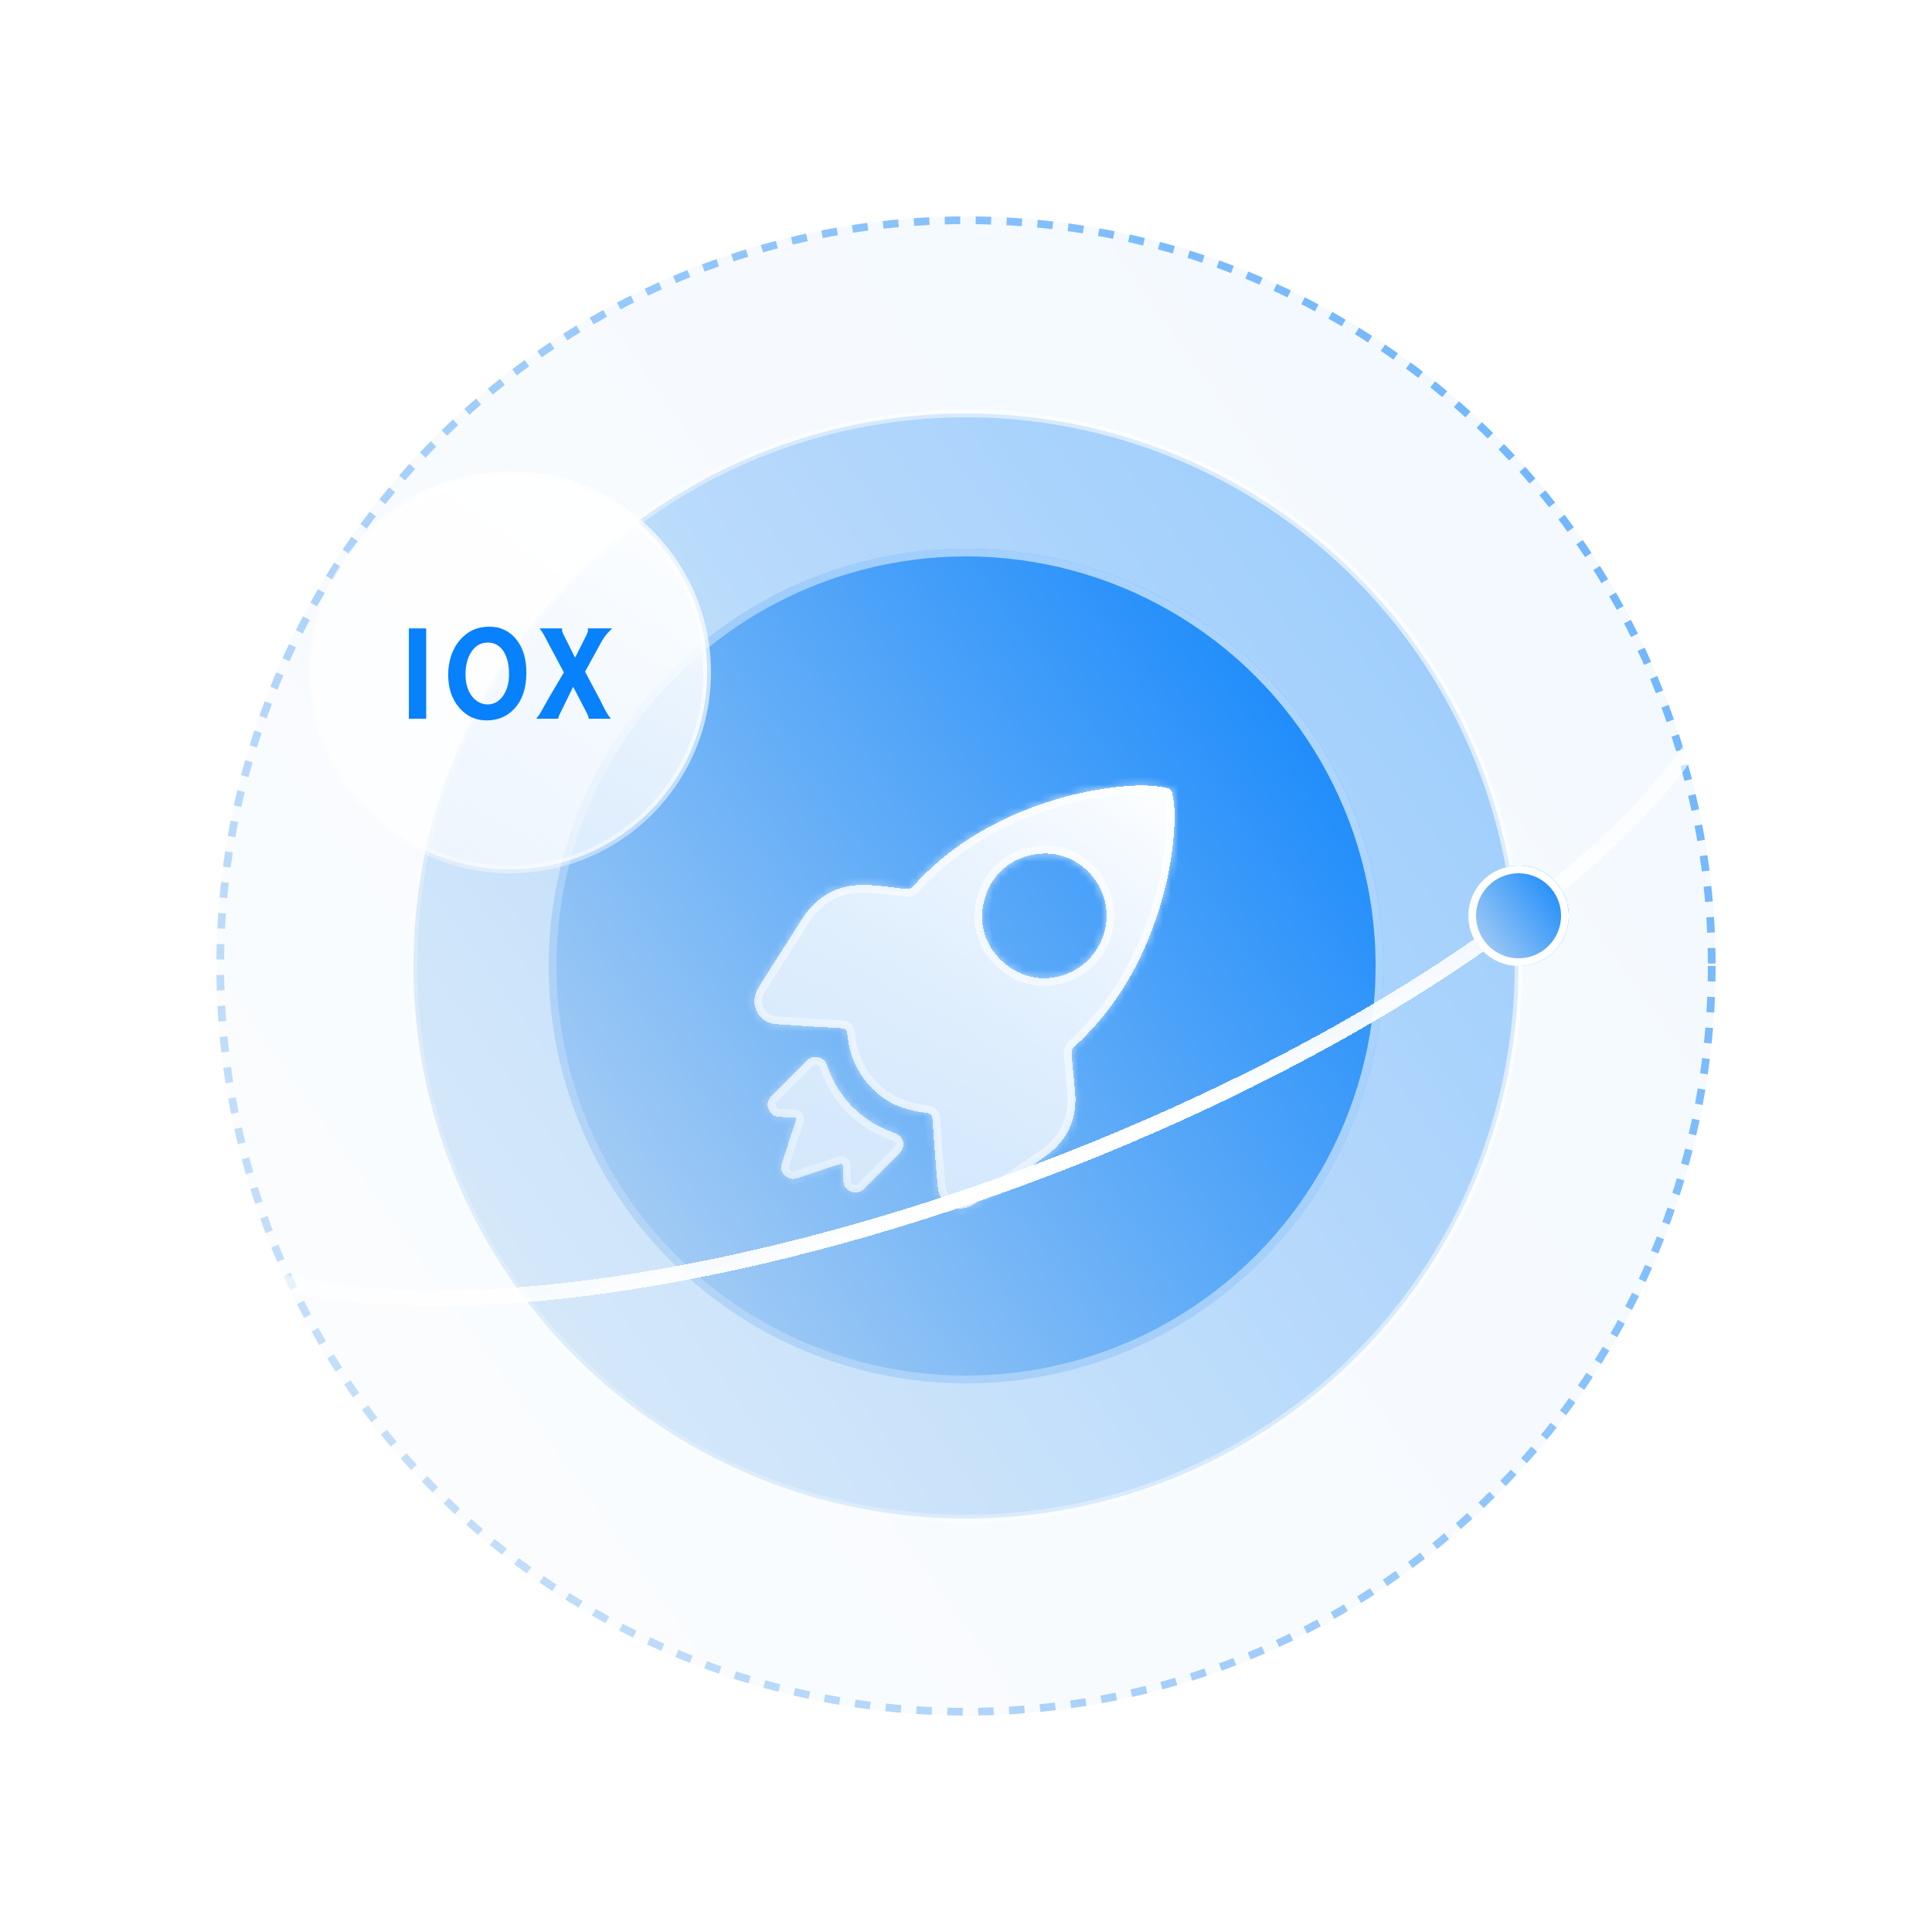 <svg width="250" height="250" viewBox="0 0 250 250" fill="none" xmlns="http://www.w3.org/2000/svg">
<circle cx="125" cy="125" r="97" fill="url(#paint0_linear_391_1338)" fill-opacity="0.05"/>
<circle cx="125" cy="125" r="96.5" stroke="url(#paint1_linear_391_1338)" stroke-opacity="0.6" stroke-dasharray="2 2"/>
<circle cx="125" cy="125" r="71.5" fill="url(#paint2_linear_391_1338)" fill-opacity="0.4" stroke="url(#paint3_linear_391_1338)"/>
<g filter="url(#filter0_d_391_1338)">
<circle cx="125" cy="125" r="54" fill="url(#paint4_linear_391_1338)"/>
<circle cx="125" cy="125" r="53.5" stroke="url(#paint5_linear_391_1338)"/>
</g>
<circle cx="66" cy="87" r="25.5" fill="url(#paint6_linear_391_1338)" stroke="url(#paint7_linear_391_1338)"/>
<path d="M52.907 81.311H55.148V93H52.907V81.311ZM57.996 87.322C57.996 86.438 58.125 85.611 58.383 84.844C58.647 84.076 59.013 83.414 59.481 82.857C60.483 81.68 61.752 81.091 63.287 81.091C64.758 81.091 65.936 81.644 66.82 82.752C67.682 83.83 68.112 85.257 68.112 87.032C68.112 89.036 67.591 90.598 66.548 91.717C65.616 92.719 64.421 93.22 62.962 93.22C61.55 93.22 60.372 92.675 59.429 91.585C58.474 90.478 57.996 89.057 57.996 87.322ZM61.072 90.1C61.33 90.434 61.638 90.694 61.995 90.882C62.352 91.064 62.716 91.154 63.085 91.154C63.46 91.154 63.809 91.072 64.131 90.908C64.453 90.744 64.743 90.498 65.001 90.17C65.581 89.42 65.871 88.439 65.871 87.226C65.871 85.983 65.625 84.99 65.133 84.246C64.635 83.514 63.961 83.147 63.111 83.147C62.256 83.147 61.565 83.528 61.037 84.29C60.504 85.058 60.237 86.051 60.237 87.269C60.237 88.436 60.516 89.379 61.072 90.1ZM75.899 82.163C76.022 81.905 76.084 81.715 76.084 81.592C76.084 81.463 76.072 81.369 76.049 81.311H79.213C79.148 81.381 79.066 81.466 78.967 81.565C78.867 81.659 78.756 81.773 78.633 81.908C78.34 82.236 78.07 82.617 77.824 83.051L75.706 86.918L77.684 90.636L77.921 91.119C78.366 92.045 78.744 92.672 79.055 93H76.189C76.166 92.795 76.066 92.519 75.891 92.174L74.168 88.869C72.955 91.324 72.334 92.59 72.305 92.666C72.275 92.766 72.252 92.877 72.234 93H69.369C69.586 92.777 69.809 92.464 70.037 92.06L71.092 90.188L72.964 87.015L70.503 82.383C70.239 81.885 70.008 81.527 69.809 81.311H72.762C72.738 81.369 72.727 81.434 72.727 81.504C72.727 81.662 72.8 81.882 72.946 82.163L74.414 85.099L75.899 82.163Z" fill="#0781FC"/>
<g filter="url(#filter1_d_391_1338)">
<mask id="path-8-inside-1_391_1338" fill="white">
<path fill-rule="evenodd" clip-rule="evenodd" d="M150.549 97.874C151.563 98.06 151.616 98.102 151.77 99.09C151.903 99.94 152.015 100.795 151.999 101.661C151.999 101.799 151.993 101.942 151.988 102.085L151.988 102.086C151.834 107.136 150.745 111.991 148.924 116.696C146.746 122.321 143.559 127.276 139.093 131.371C138.726 131.705 138.615 132.061 138.663 132.528C138.74 133.285 138.81 134.043 138.88 134.802C138.951 135.56 139.021 136.318 139.098 137.075C139.465 140.606 138.227 143.496 135.38 145.546C132.852 147.366 130.237 149.069 127.625 150.771C127.082 151.125 126.538 151.479 125.996 151.834C125.433 152.2 124.833 152.37 124.259 152.37C122.809 152.37 121.508 151.287 121.349 149.598C121.094 146.895 120.892 144.181 120.706 141.472C120.703 141.434 120.701 141.396 120.698 141.36C120.612 140.117 120.611 140.102 119.336 139.932C115.852 139.47 113.122 137.818 111.247 134.812C110.286 133.267 109.808 131.556 109.638 129.761C109.59 129.22 109.372 129.082 108.863 129.055C106.042 128.901 103.222 128.731 100.402 128.519C98.06 128.343 96.87 125.868 98.129 123.808C98.726 122.833 99.344 121.874 99.963 120.915C100.264 120.448 100.565 119.981 100.864 119.511C101.237 118.924 101.609 118.338 101.981 117.752C102.589 116.793 103.197 115.836 103.807 114.88C105.607 112.06 108.199 110.535 111.523 110.509H111.651C113.007 110.509 114.362 110.68 115.716 110.851C116.224 110.916 116.731 110.98 117.238 111.035L117.253 111.036C117.316 111.041 117.375 111.045 117.435 111.045C117.695 111.045 117.902 110.971 118.104 110.748C122.523 105.814 127.982 102.484 134.17 100.253C137.664 98.995 141.265 98.171 144.956 97.789C145.875 97.694 146.799 97.63 147.723 97.63C148.669 97.63 149.609 97.699 150.549 97.874ZM135.003 122.581H135.062C139.534 122.581 143.135 119.028 143.193 114.54C143.246 110.222 139.672 106.51 135.423 106.441H135.274C130.925 106.441 127.191 109.633 127.085 114.588C126.994 118.768 130.781 122.549 135.003 122.581ZM114.089 147.537C114.828 146.799 115.568 146.061 116.303 145.317C117.296 144.313 116.994 143.012 115.65 142.556C114.907 142.301 114.19 141.993 113.504 141.615C110.408 139.895 108.273 137.361 107.099 134.015C106.797 133.166 106.335 132.794 105.501 132.783C105.469 132.778 105.432 132.778 105.395 132.778C105.039 132.778 104.709 132.948 104.433 133.224C102.893 134.759 101.353 136.299 99.818 137.839C99.351 138.312 99.191 138.87 99.441 139.512C99.701 140.171 100.195 140.511 100.891 140.543C101.232 140.558 101.574 140.559 101.915 140.561C102.052 140.562 102.188 140.562 102.325 140.564C103.116 140.58 103.132 140.596 102.888 141.329C102.661 142.017 102.431 142.704 102.201 143.392C101.865 144.396 101.529 145.4 101.204 146.406C100.923 147.272 101.188 147.978 101.895 148.376C102.128 148.504 102.362 148.557 102.596 148.557C102.84 148.557 103.095 148.499 103.344 148.414C104.17 148.14 104.994 147.865 105.819 147.591C106.643 147.316 107.468 147.041 108.294 146.767C108.565 146.677 108.74 146.618 108.857 146.618C109.069 146.618 109.075 146.814 109.091 147.353L109.091 147.357C109.095 147.539 109.096 147.722 109.097 147.905C109.098 148.179 109.099 148.453 109.112 148.727C109.144 149.449 109.479 149.964 110.174 150.219C110.366 150.294 110.546 150.326 110.716 150.326C111.152 150.326 111.529 150.108 111.879 149.752C112.612 149.011 113.35 148.274 114.089 147.537Z"/>
</mask>
<path fill-rule="evenodd" clip-rule="evenodd" d="M150.549 97.874C151.563 98.06 151.616 98.102 151.77 99.09C151.903 99.94 152.015 100.795 151.999 101.661C151.999 101.799 151.993 101.942 151.988 102.085L151.988 102.086C151.834 107.136 150.745 111.991 148.924 116.696C146.746 122.321 143.559 127.276 139.093 131.371C138.726 131.705 138.615 132.061 138.663 132.528C138.74 133.285 138.81 134.043 138.88 134.802C138.951 135.56 139.021 136.318 139.098 137.075C139.465 140.606 138.227 143.496 135.38 145.546C132.852 147.366 130.237 149.069 127.625 150.771C127.082 151.125 126.538 151.479 125.996 151.834C125.433 152.2 124.833 152.37 124.259 152.37C122.809 152.37 121.508 151.287 121.349 149.598C121.094 146.895 120.892 144.181 120.706 141.472C120.703 141.434 120.701 141.396 120.698 141.36C120.612 140.117 120.611 140.102 119.336 139.932C115.852 139.47 113.122 137.818 111.247 134.812C110.286 133.267 109.808 131.556 109.638 129.761C109.59 129.22 109.372 129.082 108.863 129.055C106.042 128.901 103.222 128.731 100.402 128.519C98.06 128.343 96.87 125.868 98.129 123.808C98.726 122.833 99.344 121.874 99.963 120.915C100.264 120.448 100.565 119.981 100.864 119.511C101.237 118.924 101.609 118.338 101.981 117.752C102.589 116.793 103.197 115.836 103.807 114.88C105.607 112.06 108.199 110.535 111.523 110.509H111.651C113.007 110.509 114.362 110.68 115.716 110.851C116.224 110.916 116.731 110.98 117.238 111.035L117.253 111.036C117.316 111.041 117.375 111.045 117.435 111.045C117.695 111.045 117.902 110.971 118.104 110.748C122.523 105.814 127.982 102.484 134.17 100.253C137.664 98.995 141.265 98.171 144.956 97.789C145.875 97.694 146.799 97.63 147.723 97.63C148.669 97.63 149.609 97.699 150.549 97.874ZM135.003 122.581H135.062C139.534 122.581 143.135 119.028 143.193 114.54C143.246 110.222 139.672 106.51 135.423 106.441H135.274C130.925 106.441 127.191 109.633 127.085 114.588C126.994 118.768 130.781 122.549 135.003 122.581ZM114.089 147.537C114.828 146.799 115.568 146.061 116.303 145.317C117.296 144.313 116.994 143.012 115.65 142.556C114.907 142.301 114.19 141.993 113.504 141.615C110.408 139.895 108.273 137.361 107.099 134.015C106.797 133.166 106.335 132.794 105.501 132.783C105.469 132.778 105.432 132.778 105.395 132.778C105.039 132.778 104.709 132.948 104.433 133.224C102.893 134.759 101.353 136.299 99.818 137.839C99.351 138.312 99.191 138.87 99.441 139.512C99.701 140.171 100.195 140.511 100.891 140.543C101.232 140.558 101.574 140.559 101.915 140.561C102.052 140.562 102.188 140.562 102.325 140.564C103.116 140.58 103.132 140.596 102.888 141.329C102.661 142.017 102.431 142.704 102.201 143.392C101.865 144.396 101.529 145.4 101.204 146.406C100.923 147.272 101.188 147.978 101.895 148.376C102.128 148.504 102.362 148.557 102.596 148.557C102.84 148.557 103.095 148.499 103.344 148.414C104.17 148.14 104.994 147.865 105.819 147.591C106.643 147.316 107.468 147.041 108.294 146.767C108.565 146.677 108.74 146.618 108.857 146.618C109.069 146.618 109.075 146.814 109.091 147.353L109.091 147.357C109.095 147.539 109.096 147.722 109.097 147.905C109.098 148.179 109.099 148.453 109.112 148.727C109.144 149.449 109.479 149.964 110.174 150.219C110.366 150.294 110.546 150.326 110.716 150.326C111.152 150.326 111.529 150.108 111.879 149.752C112.612 149.011 113.35 148.274 114.089 147.537Z" fill="url(#paint8_linear_391_1338)" shape-rendering="crispEdges"/>
<path d="M151.77 99.09L150.782 99.244L150.782 99.245L151.77 99.09ZM150.549 97.874L150.365 98.857L150.368 98.858L150.549 97.874ZM151.999 101.661L150.999 101.642L150.999 101.652V101.661H151.999ZM151.988 102.085L150.989 102.048L150.989 102.05L151.988 102.085ZM151.988 102.086L150.989 102.05L150.988 102.055L151.988 102.086ZM148.924 116.696L149.856 117.057L149.856 117.057L148.924 116.696ZM139.093 131.371L139.767 132.109L139.769 132.108L139.093 131.371ZM138.663 132.528L139.658 132.427L139.657 132.427L138.663 132.528ZM138.88 134.802L139.876 134.709L138.88 134.802ZM139.098 137.075L138.103 137.176L138.103 137.178L139.098 137.075ZM135.38 145.546L135.965 146.357L135.965 146.357L135.38 145.546ZM127.625 150.771L127.079 149.933H127.079L127.625 150.771ZM125.996 151.834L126.541 152.672L126.543 152.671L125.996 151.834ZM121.349 149.598L120.353 149.692L120.353 149.692L121.349 149.598ZM120.706 141.472L121.704 141.404L121.704 141.402L120.706 141.472ZM120.698 141.36L119.701 141.43L119.701 141.43L120.698 141.36ZM119.336 139.932L119.468 138.941L119.467 138.941L119.336 139.932ZM111.247 134.812L110.398 135.34L110.399 135.341L111.247 134.812ZM109.638 129.761L108.642 129.849L108.642 129.856L109.638 129.761ZM108.863 129.055L108.808 130.053L108.811 130.054L108.863 129.055ZM100.402 128.519L100.477 127.521L100.477 127.521L100.402 128.519ZM98.129 123.808L97.276 123.286L97.276 123.286L98.129 123.808ZM99.963 120.915L99.122 120.373H99.122L99.963 120.915ZM100.864 119.511L101.708 120.048L101.708 120.048L100.864 119.511ZM101.981 117.752L101.137 117.216H101.137L101.981 117.752ZM103.807 114.88L102.964 114.342L102.963 114.342L103.807 114.88ZM111.523 110.509V109.509L111.515 109.509L111.523 110.509ZM115.716 110.851L115.591 111.844L115.716 110.851ZM117.238 111.035L117.13 112.029L117.146 112.031L117.161 112.032L117.238 111.035ZM117.253 111.036L117.33 110.039L117.33 110.039L117.253 111.036ZM118.104 110.748L118.845 111.419L118.849 111.415L118.104 110.748ZM134.17 100.253L133.831 99.313L133.83 99.313L134.17 100.253ZM144.956 97.789L145.059 98.784L145.06 98.784L144.956 97.789ZM135.003 122.581L134.996 123.581H135.003V122.581ZM143.193 114.54L144.193 114.553L144.193 114.552L143.193 114.54ZM135.423 106.441L135.439 105.441L135.431 105.441H135.423V106.441ZM127.085 114.588L128.084 114.609L128.084 114.609L127.085 114.588ZM116.303 145.317L115.592 144.614L115.592 144.614L116.303 145.317ZM114.089 147.537L114.795 148.245H114.795L114.089 147.537ZM115.65 142.556L115.326 143.501L115.328 143.502L115.65 142.556ZM113.504 141.615L113.019 142.49L113.022 142.492L113.504 141.615ZM107.099 134.015L108.043 133.684L108.041 133.68L107.099 134.015ZM105.501 132.783L105.336 133.77L105.412 133.782L105.488 133.783L105.501 132.783ZM104.433 133.224L105.139 133.932L105.14 133.931L104.433 133.224ZM99.818 137.839L99.11 137.133L99.107 137.136L99.818 137.839ZM99.441 139.512L98.509 139.874L98.511 139.88L99.441 139.512ZM100.891 140.543L100.845 141.542L100.846 141.542L100.891 140.543ZM101.915 140.561L101.92 139.561H101.92L101.915 140.561ZM102.325 140.564L102.345 139.564L102.336 139.564L102.325 140.564ZM102.888 141.329L101.939 141.012L101.938 141.016L102.888 141.329ZM102.201 143.392L103.149 143.709H103.149L102.201 143.392ZM101.204 146.406L102.155 146.715L102.156 146.713L101.204 146.406ZM101.895 148.376L101.403 149.248L101.416 149.254L101.895 148.376ZM103.344 148.414L103.03 147.464L103.022 147.467L103.344 148.414ZM105.819 147.591L106.135 148.539L105.819 147.591ZM108.294 146.767L108.609 147.716L108.611 147.716L108.294 146.767ZM109.091 147.353L108.091 147.382L108.091 147.383L109.091 147.353ZM109.091 147.357L110.091 147.333L110.091 147.327L109.091 147.357ZM109.097 147.905L108.097 147.909V147.909L109.097 147.905ZM109.112 148.727L110.111 148.683L110.111 148.68L109.112 148.727ZM110.174 150.219L110.537 149.287L110.528 149.284L110.518 149.28L110.174 150.219ZM111.879 149.752L111.168 149.049L111.167 149.05L111.879 149.752ZM152.758 98.936C152.721 98.7 152.681 98.448 152.617 98.23C152.549 97.997 152.432 97.714 152.185 97.47C151.942 97.23 151.661 97.115 151.436 97.047C151.222 96.982 150.97 96.935 150.729 96.89L150.368 98.858C150.634 98.906 150.77 98.934 150.855 98.96C150.931 98.983 150.863 98.976 150.779 98.893C150.692 98.806 150.68 98.731 150.697 98.789C150.718 98.863 150.742 98.987 150.782 99.244L152.758 98.936ZM152.998 101.679C153.016 100.722 152.892 99.795 152.758 98.936L150.782 99.245C150.913 100.085 151.013 100.868 150.999 101.642L152.998 101.679ZM152.987 102.122C152.992 101.983 152.999 101.821 152.999 101.661H150.999C150.999 101.777 150.994 101.901 150.989 102.048L152.987 102.122ZM152.987 102.122L152.987 102.121L150.989 102.05L150.989 102.05L152.987 102.122ZM149.856 117.057C151.713 112.26 152.83 107.294 152.987 102.116L150.988 102.055C150.838 106.979 149.777 111.722 147.991 116.335L149.856 117.057ZM139.769 132.108C144.362 127.897 147.63 122.807 149.856 117.057L147.991 116.335C145.862 121.834 142.757 126.655 138.417 130.633L139.769 132.108ZM139.657 132.427C139.644 132.297 139.66 132.249 139.664 132.237C139.667 132.229 139.681 132.188 139.767 132.109L138.419 130.632C138.138 130.888 137.913 131.192 137.781 131.563C137.65 131.929 137.633 132.292 137.668 132.63L139.657 132.427ZM139.876 134.709C139.806 133.952 139.735 133.189 139.658 132.427L137.668 132.63C137.744 133.381 137.814 134.135 137.885 134.894L139.876 134.709ZM140.093 136.973C140.017 136.222 139.947 135.468 139.876 134.709L137.885 134.894C137.955 135.651 138.026 136.414 138.103 137.176L140.093 136.973ZM135.965 146.357C139.115 144.088 140.495 140.844 140.093 136.971L138.103 137.178C138.435 140.369 137.339 142.903 134.796 144.734L135.965 146.357ZM128.171 151.609C130.78 149.909 133.415 148.193 135.965 146.357L134.796 144.734C132.29 146.538 129.695 148.229 127.079 149.933L128.171 151.609ZM126.543 152.671C127.085 152.316 127.627 151.963 128.171 151.609L127.079 149.933C126.536 150.287 125.992 150.642 125.448 150.997L126.543 152.671ZM124.259 153.37C125.033 153.37 125.822 153.14 126.541 152.672L125.45 150.996C125.044 151.26 124.632 151.37 124.259 151.37V153.37ZM120.353 149.692C120.56 151.889 122.288 153.37 124.259 153.37V151.37C123.331 151.37 122.456 150.685 122.344 149.504L120.353 149.692ZM119.708 141.541C119.895 144.252 120.097 146.976 120.353 149.692L122.344 149.504C122.091 146.813 121.889 144.109 121.704 141.404L119.708 141.541ZM119.701 141.43C119.703 141.466 119.706 141.504 119.709 141.542L121.704 141.402C121.701 141.364 121.698 141.327 121.696 141.29L119.701 141.43ZM119.203 140.923C119.541 140.968 119.718 140.994 119.834 141.023C119.944 141.05 119.845 141.046 119.736 140.93C119.625 140.813 119.625 140.71 119.644 140.814C119.664 140.926 119.677 141.096 119.701 141.43L121.696 141.29C121.676 141.003 121.656 140.704 121.612 140.459C121.567 140.205 121.471 139.855 121.189 139.557C120.91 139.261 120.566 139.144 120.315 139.081C120.069 139.02 119.768 138.981 119.468 138.941L119.203 140.923ZM110.399 135.341C112.442 138.617 115.444 140.424 119.204 140.923L119.467 138.941C116.26 138.515 113.802 137.019 112.096 134.283L110.399 135.341ZM108.642 129.856C108.823 131.767 109.337 133.635 110.398 135.34L112.096 134.284C111.235 132.898 110.792 131.346 110.634 129.667L108.642 129.856ZM108.811 130.054C108.904 130.058 108.934 130.067 108.931 130.066C108.921 130.063 108.853 130.043 108.776 129.977C108.694 129.907 108.653 129.832 108.637 129.791C108.626 129.762 108.635 129.77 108.642 129.849L110.634 129.673C110.602 129.308 110.495 128.813 110.071 128.453C109.679 128.119 109.202 128.071 108.915 128.056L108.811 130.054ZM100.327 129.516C103.157 129.729 105.985 129.899 108.808 130.053L108.917 128.056C106.1 127.903 103.288 127.733 100.477 127.521L100.327 129.516ZM97.276 123.286C95.66 125.931 97.177 129.28 100.328 129.516L100.477 127.521C98.943 127.407 98.08 125.806 98.983 124.329L97.276 123.286ZM99.122 120.373C98.504 121.331 97.88 122.299 97.276 123.286L98.982 124.33C99.571 123.366 100.183 122.418 100.803 121.457L99.122 120.373ZM100.021 118.974C99.724 119.441 99.424 119.905 99.122 120.373L100.803 121.457C101.104 120.99 101.407 120.521 101.708 120.048L100.021 118.974ZM101.137 117.216C100.765 117.802 100.393 118.388 100.02 118.975L101.708 120.048C102.081 119.461 102.454 118.874 102.826 118.287L101.137 117.216ZM102.963 114.342C102.353 115.299 101.745 116.258 101.137 117.216L102.826 118.287C103.434 117.329 104.041 116.372 104.65 115.418L102.963 114.342ZM111.515 109.509C107.831 109.538 104.935 111.255 102.964 114.342L104.649 115.418C106.279 112.865 108.566 111.533 111.531 111.509L111.515 109.509ZM111.651 109.509H111.523V111.509H111.651V109.509ZM115.842 109.859C114.499 109.69 113.08 109.509 111.651 109.509V111.509C112.933 111.509 114.226 111.671 115.591 111.844L115.842 109.859ZM117.346 110.041C116.849 109.987 116.351 109.924 115.842 109.859L115.591 111.844C116.097 111.907 116.613 111.973 117.13 112.029L117.346 110.041ZM117.33 110.039L117.315 110.038L117.161 112.032L117.176 112.033L117.33 110.039ZM117.435 110.045C117.421 110.045 117.401 110.044 117.33 110.039L117.176 112.033C117.232 112.037 117.33 112.045 117.435 112.045V110.045ZM117.362 110.077C117.35 110.09 117.348 110.09 117.356 110.084C117.365 110.078 117.38 110.068 117.401 110.06C117.421 110.051 117.437 110.047 117.447 110.046C117.455 110.044 117.452 110.045 117.435 110.045V112.045C117.662 112.045 117.918 112.013 118.182 111.901C118.447 111.788 118.664 111.619 118.845 111.419L117.362 110.077ZM133.83 99.313C127.517 101.589 121.908 105.002 117.359 110.081L118.849 111.415C123.137 106.626 128.447 103.379 134.509 101.194L133.83 99.313ZM144.853 96.794C141.081 97.185 137.401 98.026 133.831 99.313L134.508 101.194C137.927 99.963 141.449 99.158 145.059 98.784L144.853 96.794ZM147.723 96.63C146.754 96.63 145.794 96.697 144.853 96.794L145.06 98.784C145.956 98.69 146.844 98.63 147.723 98.63V96.63ZM150.732 96.891C149.72 96.702 148.717 96.63 147.723 96.63V98.63C148.62 98.63 149.497 98.695 150.365 98.857L150.732 96.891ZM135.062 121.581H135.003V123.581H135.062V121.581ZM142.193 114.527C142.142 118.469 138.985 121.581 135.062 121.581V123.581C140.082 123.581 144.127 119.587 144.193 114.553L142.193 114.527ZM135.407 107.441C139.094 107.5 142.239 110.749 142.193 114.528L144.193 114.552C144.253 109.695 140.25 105.519 135.439 105.441L135.407 107.441ZM135.274 107.441H135.423V105.441H135.274V107.441ZM128.084 114.609C128.178 110.225 131.441 107.441 135.274 107.441V105.441C130.408 105.441 126.203 109.041 126.085 114.566L128.084 114.609ZM135.011 121.581C131.324 121.553 128.007 118.21 128.084 114.609L126.085 114.566C125.982 119.326 130.238 123.545 134.996 123.581L135.011 121.581ZM115.592 144.614C114.859 145.355 114.122 146.091 113.382 146.829L114.795 148.245C115.534 147.507 116.276 146.767 117.014 146.021L115.592 144.614ZM115.328 143.502C115.746 143.644 115.855 143.856 115.88 143.96C115.904 144.065 115.9 144.303 115.592 144.614L117.014 146.021C117.699 145.328 118.041 144.413 117.826 143.502C117.612 142.591 116.898 141.923 115.972 141.609L115.328 143.502ZM113.022 142.492C113.764 142.9 114.535 143.23 115.326 143.501L115.974 141.61C115.278 141.371 114.615 141.085 113.987 140.739L113.022 142.492ZM106.156 134.346C107.41 137.923 109.708 140.65 113.019 142.49L113.99 140.741C111.108 139.14 109.136 136.8 108.043 133.684L106.156 134.346ZM105.488 133.783C105.755 133.787 105.847 133.844 105.885 133.874C105.937 133.914 106.041 134.025 106.157 134.351L108.041 133.68C107.855 133.157 107.577 132.656 107.113 132.296C106.637 131.924 106.08 131.791 105.513 131.783L105.488 133.783ZM105.395 133.778C105.405 133.778 105.409 133.778 105.413 133.778C105.417 133.778 105.416 133.778 105.413 133.778C105.409 133.778 105.401 133.777 105.389 133.776C105.377 133.775 105.359 133.773 105.336 133.77L105.665 131.797C105.535 131.775 105.409 131.778 105.395 131.778V133.778ZM105.14 133.931C105.286 133.785 105.375 133.778 105.395 133.778V131.778C104.702 131.778 104.133 132.11 103.726 132.517L105.14 133.931ZM100.526 138.545C102.06 137.006 103.6 135.466 105.139 133.932L103.727 132.516C102.186 134.051 100.645 135.592 99.11 137.133L100.526 138.545ZM100.373 139.15C100.312 138.994 100.319 138.903 100.333 138.846C100.348 138.782 100.393 138.68 100.529 138.542L99.107 137.136C98.775 137.472 98.507 137.884 98.388 138.378C98.268 138.879 98.32 139.388 98.509 139.874L100.373 139.15ZM100.937 139.544C100.743 139.535 100.639 139.487 100.579 139.445C100.52 139.404 100.442 139.324 100.371 139.145L98.511 139.88C98.701 140.36 98.999 140.779 99.426 141.08C99.852 141.38 100.343 141.519 100.845 141.542L100.937 139.544ZM101.92 139.561C101.575 139.559 101.254 139.558 100.935 139.544L100.846 141.542C101.211 141.558 101.572 141.559 101.91 141.561L101.92 139.561ZM102.336 139.564C102.196 139.562 102.056 139.562 101.92 139.561L101.91 141.561C102.047 141.562 102.181 141.562 102.314 141.564L102.336 139.564ZM103.836 141.645C103.891 141.481 103.96 141.276 103.996 141.094C104.023 140.952 104.106 140.497 103.798 140.082C103.5 139.68 103.054 139.615 102.919 139.597C102.739 139.571 102.523 139.568 102.345 139.564L102.305 141.564C102.523 141.568 102.605 141.572 102.643 141.577C102.657 141.579 102.608 141.575 102.533 141.544C102.449 141.509 102.309 141.431 102.191 141.273C102.072 141.112 102.037 140.95 102.029 140.847C102.025 140.799 102.027 140.762 102.029 140.742C102.03 140.731 102.031 140.723 102.031 140.718C102.032 140.713 102.033 140.71 102.033 140.71C102.033 140.71 102.032 140.712 102.031 140.716C102.031 140.72 102.029 140.726 102.027 140.733C102.023 140.748 102.017 140.769 102.009 140.796C101.992 140.852 101.97 140.92 101.939 141.012L103.836 141.645ZM103.149 143.709C103.379 143.022 103.61 142.332 103.838 141.641L101.938 141.016C101.712 141.702 101.483 142.387 101.253 143.074L103.149 143.709ZM102.156 146.713C102.479 145.713 102.813 144.714 103.149 143.709L101.253 143.074C100.917 144.078 100.579 145.087 100.253 146.099L102.156 146.713ZM102.386 147.505C102.213 147.408 102.149 147.308 102.121 147.23C102.09 147.146 102.068 146.984 102.155 146.715L100.253 146.097C100.059 146.693 100.028 147.318 100.237 147.903C100.448 148.494 100.87 148.947 101.403 149.247L102.386 147.505ZM102.596 147.557C102.523 147.557 102.455 147.543 102.373 147.498L101.416 149.254C101.802 149.465 102.201 149.557 102.596 149.557V147.557ZM103.022 147.467C102.828 147.533 102.689 147.557 102.596 147.557V149.557C102.991 149.557 103.362 149.464 103.667 149.36L103.022 147.467ZM105.502 146.642C104.678 146.917 103.855 147.191 103.03 147.464L103.659 149.363C104.486 149.089 105.311 148.814 106.135 148.539L105.502 146.642ZM107.98 145.818C107.153 146.092 106.327 146.367 105.502 146.642L106.135 148.539C106.96 148.264 107.784 147.99 108.609 147.716L107.98 145.818ZM108.857 145.618C108.655 145.618 108.473 145.665 108.363 145.696C108.243 145.73 108.105 145.776 107.978 145.818L108.611 147.716C108.754 147.668 108.84 147.64 108.904 147.622C108.933 147.614 108.943 147.612 108.941 147.612C108.939 147.612 108.908 147.618 108.857 147.618V145.618ZM110.09 147.324C110.084 147.117 110.081 146.788 110.016 146.534C109.978 146.385 109.886 146.121 109.639 145.905C109.371 145.67 109.066 145.618 108.857 145.618V147.618C108.754 147.618 108.53 147.592 108.323 147.41C108.137 147.247 108.088 147.065 108.079 147.033C108.07 146.997 108.074 146.996 108.08 147.075C108.084 147.148 108.087 147.242 108.091 147.382L110.09 147.324ZM110.091 147.327L110.09 147.323L108.091 147.383L108.091 147.386L110.091 147.327ZM110.097 147.9C110.096 147.719 110.095 147.527 110.091 147.333L108.091 147.38C108.095 147.552 108.096 147.725 108.097 147.909L110.097 147.9ZM110.111 148.68C110.1 148.431 110.098 148.178 110.097 147.9L108.097 147.909C108.098 148.18 108.099 148.475 108.113 148.773L110.111 148.68ZM110.518 149.28C110.333 149.212 110.255 149.134 110.215 149.077C110.172 149.015 110.121 148.901 110.111 148.683L108.113 148.771C108.135 149.276 108.267 149.78 108.573 150.219C108.883 150.664 109.32 150.971 109.83 151.158L110.518 149.28ZM110.716 149.326C110.675 149.326 110.617 149.318 110.537 149.287L109.812 151.151C110.114 151.269 110.418 151.326 110.716 151.326V149.326ZM111.167 149.05C110.918 149.303 110.781 149.326 110.716 149.326V151.326C111.522 151.326 112.14 150.912 112.592 150.454L111.167 149.05ZM113.382 146.829C112.644 147.566 111.904 148.305 111.168 149.049L112.59 150.455C113.32 149.717 114.056 148.982 114.795 148.245L113.382 146.829Z" fill="url(#paint9_linear_391_1338)" mask="url(#path-8-inside-1_391_1338)"/>
</g>
<g filter="url(#filter2_d_391_1338)">
<ellipse cx="121.29" cy="113.724" rx="110.259" ry="40.044" transform="rotate(-20.888 121.29 113.724)" stroke="url(#paint10_linear_391_1338)" stroke-width="2" shape-rendering="crispEdges"/>
</g>
<g filter="url(#filter3_d_391_1338)">
<circle cx="196.5" cy="118.5" r="6.5" fill="url(#paint11_linear_391_1338)"/>
<circle cx="196.5" cy="118.5" r="6" stroke="white"/>
</g>
<defs>
<filter id="filter0_d_391_1338" x="55" y="55" width="140" height="140" filterUnits="userSpaceOnUse" color-interpolation-filters="sRGB">
<feFlood flood-opacity="0" result="BackgroundImageFix"/>
<feColorMatrix in="SourceAlpha" type="matrix" values="0 0 0 0 0 0 0 0 0 0 0 0 0 0 0 0 0 0 127 0" result="hardAlpha"/>
<feOffset/>
<feGaussianBlur stdDeviation="8"/>
<feComposite in2="hardAlpha" operator="out"/>
<feColorMatrix type="matrix" values="0 0 0 0 0.131 0 0 0 0 0.489 0 0 0 0 0.85 0 0 0 0.3 0"/>
<feBlend mode="normal" in2="BackgroundImageFix" result="effect1_dropShadow_391_1338"/>
<feBlend mode="normal" in="SourceGraphic" in2="effect1_dropShadow_391_1338" result="shape"/>
</filter>
<filter id="filter1_d_391_1338" x="89.619" y="93.63" width="70.381" height="70.74" filterUnits="userSpaceOnUse" color-interpolation-filters="sRGB">
<feFlood flood-opacity="0" result="BackgroundImageFix"/>
<feColorMatrix in="SourceAlpha" type="matrix" values="0 0 0 0 0 0 0 0 0 0 0 0 0 0 0 0 0 0 127 0" result="hardAlpha"/>
<feOffset dy="4"/>
<feGaussianBlur stdDeviation="4"/>
<feComposite in2="hardAlpha" operator="out"/>
<feColorMatrix type="matrix" values="0 0 0 0 0.302 0 0 0 0 0.359 0 0 0 0 0.717 0 0 0 0.2 0"/>
<feBlend mode="normal" in2="BackgroundImageFix" result="effect1_dropShadow_391_1338"/>
<feBlend mode="normal" in="SourceGraphic" in2="effect1_dropShadow_391_1338" result="shape"/>
</filter>
<filter id="filter2_d_391_1338" x="12.279" y="54.455" width="218.022" height="118.537" filterUnits="userSpaceOnUse" color-interpolation-filters="sRGB">
<feFlood flood-opacity="0" result="BackgroundImageFix"/>
<feColorMatrix in="SourceAlpha" type="matrix" values="0 0 0 0 0 0 0 0 0 0 0 0 0 0 0 0 0 0 127 0" result="hardAlpha"/>
<feOffset/>
<feGaussianBlur stdDeviation="2"/>
<feComposite in2="hardAlpha" operator="out"/>
<feColorMatrix type="matrix" values="0 0 0 0 1 0 0 0 0 1 0 0 0 0 1 0 0 0 1 0"/>
<feBlend mode="normal" in2="BackgroundImageFix" result="effect1_dropShadow_391_1338"/>
<feBlend mode="normal" in="SourceGraphic" in2="effect1_dropShadow_391_1338" result="shape"/>
</filter>
<filter id="filter3_d_391_1338" x="186" y="108" width="21" height="21" filterUnits="userSpaceOnUse" color-interpolation-filters="sRGB">
<feFlood flood-opacity="0" result="BackgroundImageFix"/>
<feColorMatrix in="SourceAlpha" type="matrix" values="0 0 0 0 0 0 0 0 0 0 0 0 0 0 0 0 0 0 127 0" result="hardAlpha"/>
<feOffset/>
<feGaussianBlur stdDeviation="2"/>
<feComposite in2="hardAlpha" operator="out"/>
<feColorMatrix type="matrix" values="0 0 0 0 1 0 0 0 0 1 0 0 0 0 1 0 0 0 1 0"/>
<feBlend mode="normal" in2="BackgroundImageFix" result="effect1_dropShadow_391_1338"/>
<feBlend mode="normal" in="SourceGraphic" in2="effect1_dropShadow_391_1338" result="shape"/>
</filter>
<linearGradient id="paint0_linear_391_1338" x1="222" y1="28" x2="1.377" y2="184.459" gradientUnits="userSpaceOnUse">
<stop stop-color="#0781FC"/>
<stop offset="1" stop-color="#BBD7F3"/>
</linearGradient>
<linearGradient id="paint1_linear_391_1338" x1="222" y1="39.878" x2="-3.76" y2="178.012" gradientUnits="userSpaceOnUse">
<stop stop-color="#0781FC"/>
<stop offset="1" stop-color="#BBD7F3"/>
</linearGradient>
<linearGradient id="paint2_linear_391_1338" x1="197" y1="53" x2="33.239" y2="169.135" gradientUnits="userSpaceOnUse">
<stop stop-color="#0781FC"/>
<stop offset="1" stop-color="#BBD7F3"/>
</linearGradient>
<linearGradient id="paint3_linear_391_1338" x1="197" y1="61.816" x2="29.426" y2="164.349" gradientUnits="userSpaceOnUse">
<stop stop-color="white" stop-opacity="0.7"/>
<stop offset="1" stop-color="white" stop-opacity="0.1"/>
</linearGradient>
<linearGradient id="paint4_linear_391_1338" x1="179" y1="71" x2="56.179" y2="158.101" gradientUnits="userSpaceOnUse">
<stop stop-color="#0781FC"/>
<stop offset="1" stop-color="#BBD7F3"/>
</linearGradient>
<linearGradient id="paint5_linear_391_1338" x1="179" y1="77.612" x2="53.319" y2="154.512" gradientUnits="userSpaceOnUse">
<stop stop-color="white" stop-opacity="0.7"/>
<stop offset="1" stop-color="white" stop-opacity="0.1"/>
</linearGradient>
<linearGradient id="paint6_linear_391_1338" x1="92.276" y1="61" x2="49.594" y2="119.846" gradientUnits="userSpaceOnUse">
<stop stop-color="white"/>
<stop offset="1" stop-color="white" stop-opacity="0.6"/>
</linearGradient>
<linearGradient id="paint7_linear_391_1338" x1="91.886" y1="61" x2="49.43" y2="119.351" gradientUnits="userSpaceOnUse">
<stop stop-color="white" stop-opacity="0.8"/>
<stop offset="1" stop-color="white" stop-opacity="0.3"/>
</linearGradient>
<linearGradient id="paint8_linear_391_1338" x1="152.289" y1="97.63" x2="107.266" y2="159.295" gradientUnits="userSpaceOnUse">
<stop stop-color="white"/>
<stop offset="1" stop-color="white" stop-opacity="0.6"/>
</linearGradient>
<linearGradient id="paint9_linear_391_1338" x1="151.881" y1="97.63" x2="107.097" y2="158.775" gradientUnits="userSpaceOnUse">
<stop stop-color="white" stop-opacity="0.8"/>
<stop offset="1" stop-color="white" stop-opacity="0.3"/>
</linearGradient>
<linearGradient id="paint10_linear_391_1338" x1="121.29" y1="73.68" x2="121.29" y2="153.768" gradientUnits="userSpaceOnUse">
<stop offset="0.34" stop-color="white" stop-opacity="0"/>
<stop offset="1" stop-color="white"/>
</linearGradient>
<linearGradient id="paint11_linear_391_1338" x1="203" y1="112" x2="188.216" y2="122.484" gradientUnits="userSpaceOnUse">
<stop stop-color="#0781FC"/>
<stop offset="1" stop-color="#BBD7F3"/>
</linearGradient>
</defs>
</svg>
